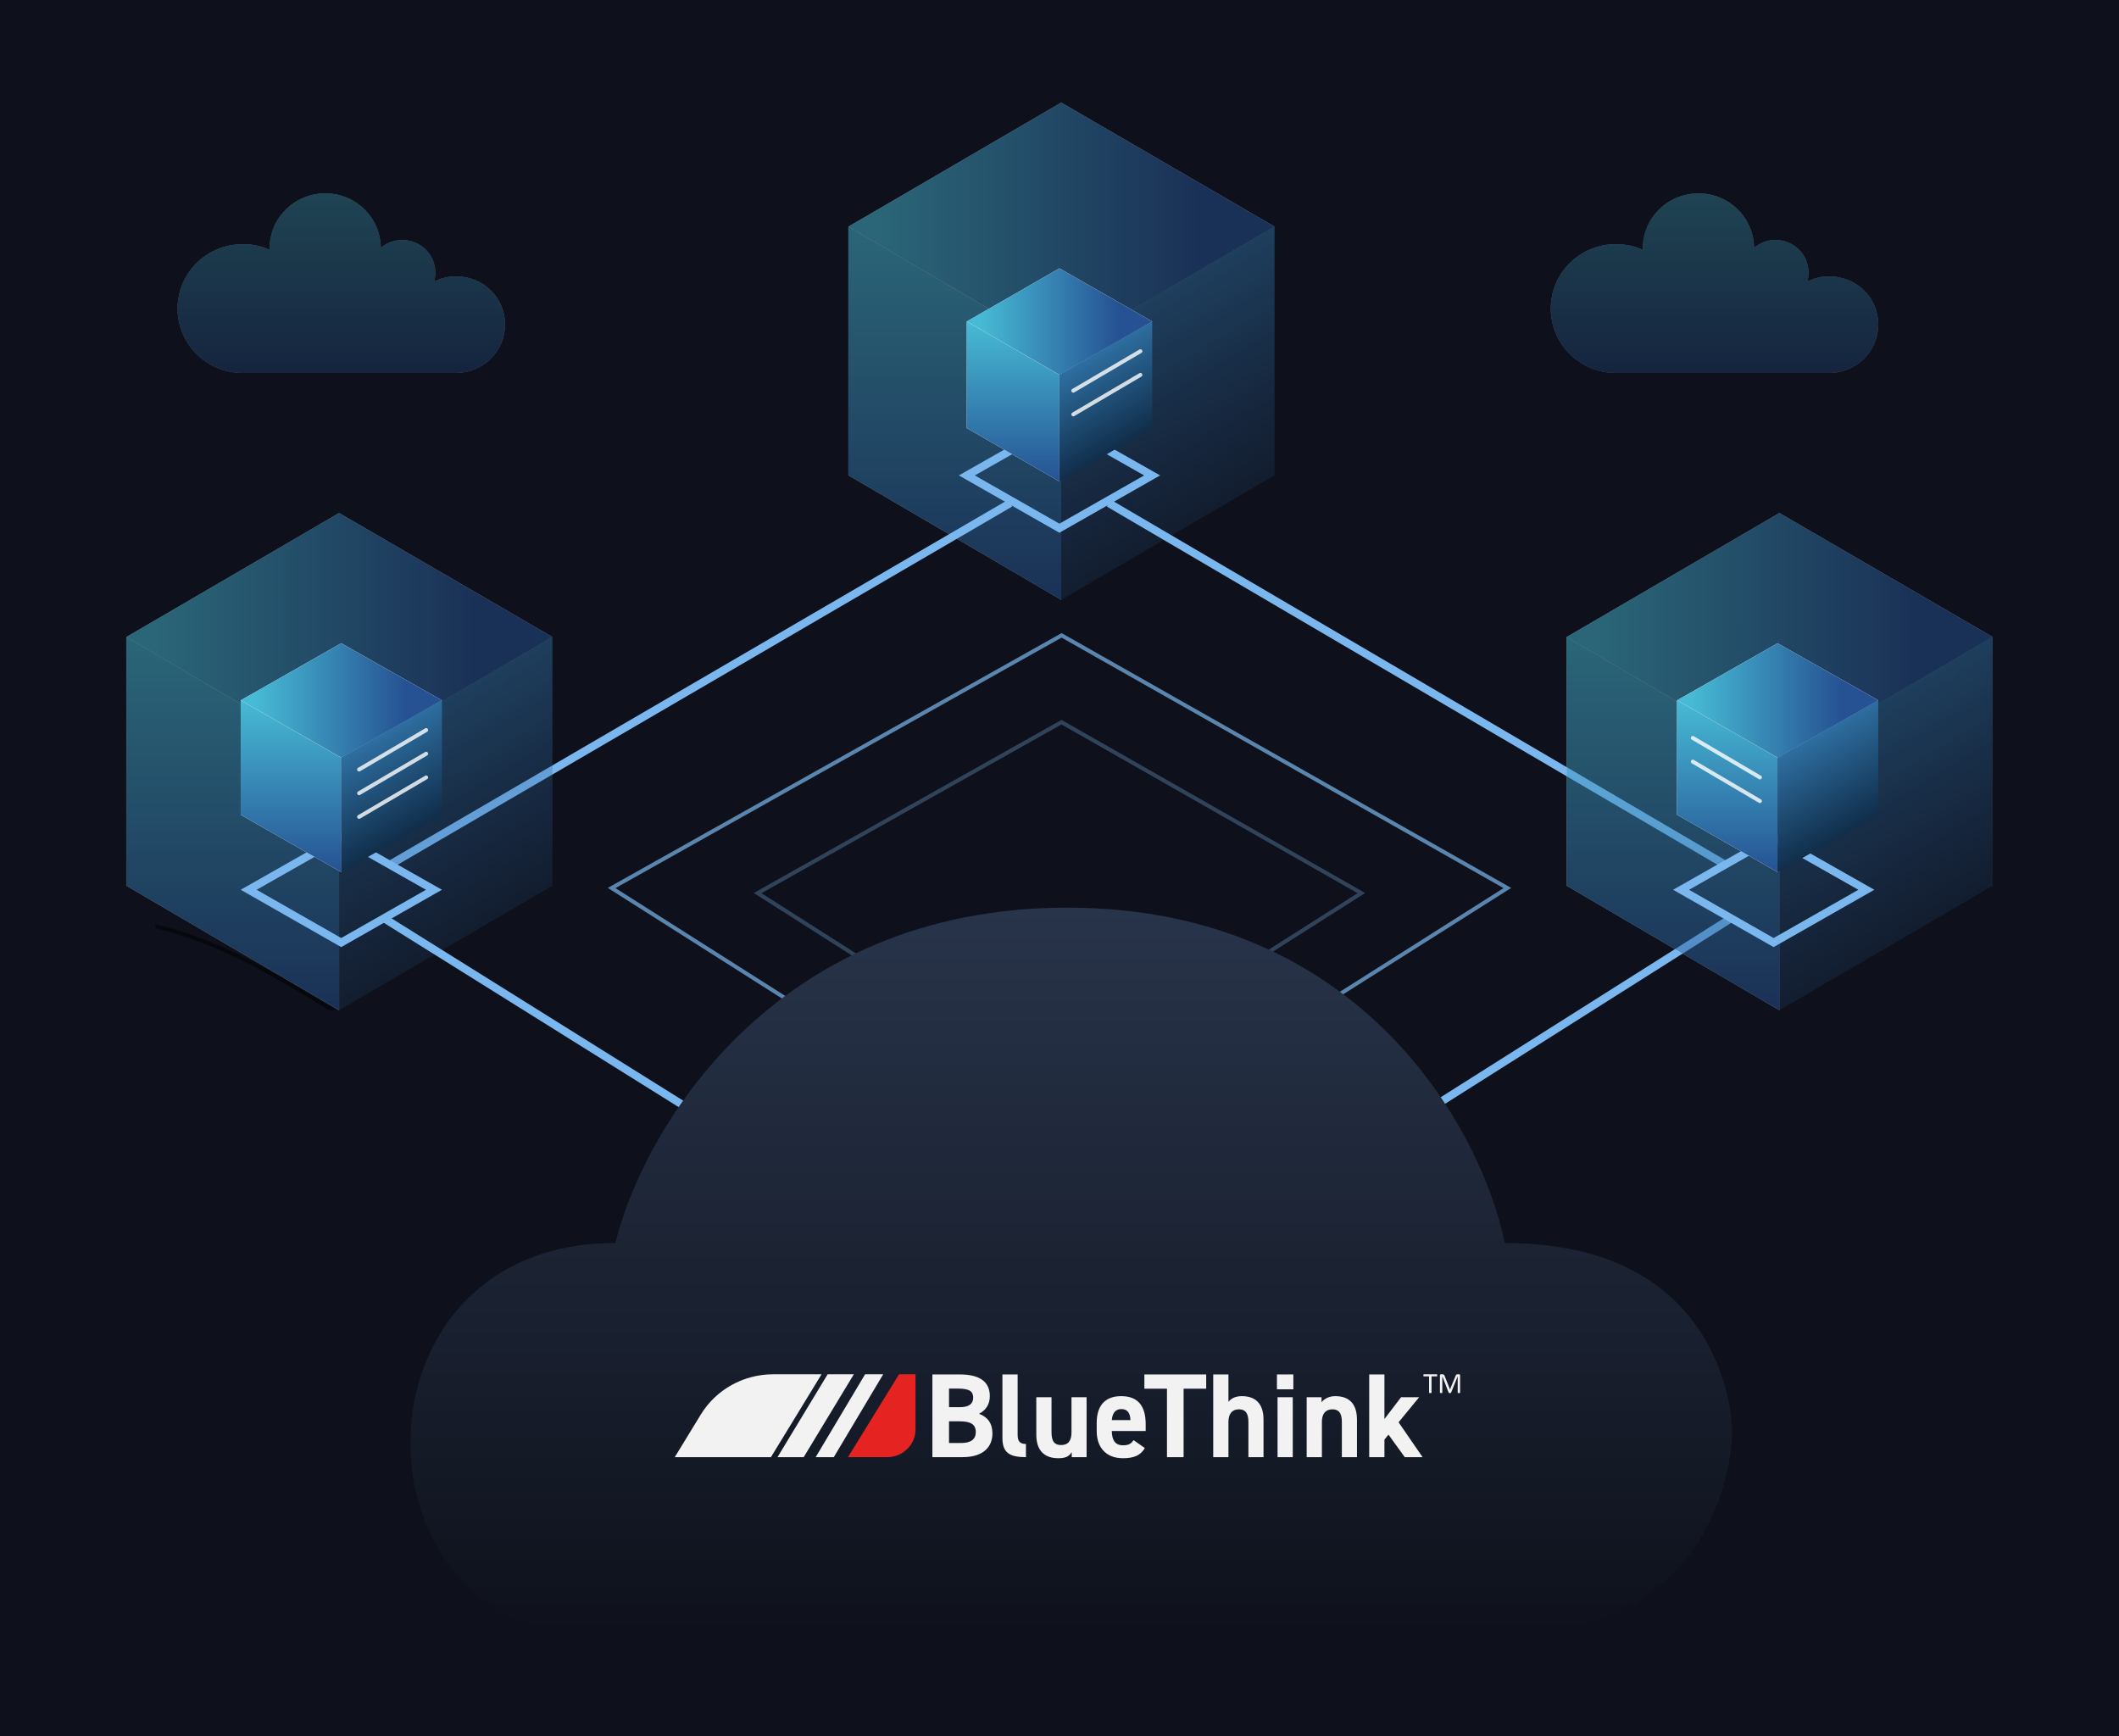 <svg width="537" height="440" viewBox="0 0 537 440" fill="none" xmlns="http://www.w3.org/2000/svg">
<rect width="537" height="440" fill="#0E111B"/>
<g opacity="0.3">
<path d="M463.56 70.03C461.519 70.03 459.672 70.51 458.02 71.374C458.214 70.606 458.311 69.934 458.311 69.069C458.311 64.46 454.521 60.811 449.953 60.811C447.815 60.811 445.968 61.579 444.511 62.828C444.413 55.146 438.193 49 430.418 49C422.643 49 416.326 55.242 416.326 62.924C416.326 63.02 416.326 63.212 416.326 63.308C414.285 62.348 411.952 61.867 409.522 61.867C400.386 61.867 393 69.165 393 78.192C393 87.218 400.386 94.516 409.522 94.516H463.56C470.363 94.516 476 89.043 476 82.225C476 75.407 470.46 70.03 463.56 70.03Z" fill="white"/>
<path d="M463.56 70.03C461.519 70.03 459.672 70.51 458.02 71.374C458.214 70.606 458.311 69.934 458.311 69.069C458.311 64.46 454.521 60.811 449.953 60.811C447.815 60.811 445.968 61.579 444.511 62.828C444.413 55.146 438.193 49 430.418 49C422.643 49 416.326 55.242 416.326 62.924C416.326 63.02 416.326 63.212 416.326 63.308C414.285 62.348 411.952 61.867 409.522 61.867C400.386 61.867 393 69.165 393 78.192C393 87.218 400.386 94.516 409.522 94.516H463.56C470.363 94.516 476 89.043 476 82.225C476 75.407 470.46 70.03 463.56 70.03Z" fill="url(#paint0_linear)"/>
</g>
<g opacity="0.3">
<path d="M115.56 70.03C113.519 70.03 111.672 70.51 110.02 71.374C110.214 70.606 110.311 69.934 110.311 69.069C110.311 64.46 106.521 60.811 101.953 60.811C99.815 60.811 97.968 61.579 96.51 62.828C96.413 55.146 90.193 49 82.418 49C74.643 49 68.326 55.242 68.326 62.924C68.326 63.02 68.326 63.212 68.326 63.308C66.284 62.348 63.952 61.867 61.522 61.867C52.386 61.867 45 69.165 45 78.192C45 87.218 52.386 94.516 61.522 94.516H115.56C122.363 94.516 128 89.043 128 82.225C128 75.407 122.46 70.03 115.56 70.03Z" fill="white"/>
<path d="M115.56 70.03C113.519 70.03 111.672 70.51 110.02 71.374C110.214 70.606 110.311 69.934 110.311 69.069C110.311 64.46 106.521 60.811 101.953 60.811C99.815 60.811 97.968 61.579 96.51 62.828C96.413 55.146 90.193 49 82.418 49C74.643 49 68.326 55.242 68.326 62.924C68.326 63.02 68.326 63.212 68.326 63.308C66.284 62.348 63.952 61.867 61.522 61.867C52.386 61.867 45 69.165 45 78.192C45 87.218 52.386 94.516 61.522 94.516H115.56C122.363 94.516 128 89.043 128 82.225C128 75.407 122.46 70.03 115.56 70.03Z" fill="url(#paint1_linear)"/>
</g>
<g opacity="0.5">
<g clip-path="url(#clip0)">
<path d="M215 57.434L268.935 26L323 57.434L268.935 89L215 57.434Z" fill="white"/>
<path d="M215 57.434L268.935 26L323 57.434L268.935 89L215 57.434Z" fill="url(#paint2_linear)"/>
<path d="M215 120.434L268.935 151.999V88.999L215 57.434V120.434Z" fill="white"/>
<path d="M215 120.434L268.935 151.999V88.999L215 57.434V120.434Z" fill="url(#paint3_linear)"/>
<path d="M268.936 151.999L323 120.434V57.434L268.936 88.999V151.999Z" fill="url(#paint4_linear)"/>
</g>
</g>
<path d="M256 127.5L99 219" stroke="#7BB7EF" stroke-width="2"/>
<path d="M281 127.5L437 219" stroke="#7BB7EF" stroke-width="2"/>
<g opacity="0.5">
<g clip-path="url(#clip1)">
<path d="M32 161.435L85.935 130L140 161.435L85.935 193L32 161.435Z" fill="white"/>
<path d="M32 161.435L85.935 130L140 161.435L85.935 193L32 161.435Z" fill="url(#paint5_linear)"/>
<path d="M32 224.434L85.935 255.999V192.999L32 161.434V224.434Z" fill="white"/>
<path d="M32 224.434L85.935 255.999V192.999L32 161.434V224.434Z" fill="url(#paint6_linear)"/>
<path d="M85.936 255.999L140 224.434V161.434L85.936 192.999V255.999Z" fill="url(#paint7_linear)"/>
<path d="M39.779 234.781C56.629 238.984 69.404 246.917 84.077 255.811C100.16 265.559 116.49 274.741 132.552 284.553C162.82 303.041 194.36 321.217 222.012 343.565C246.209 363.12 270.161 383.688 295.193 402.141C300.091 405.752 306.369 399.051 310.32 396.32C328.68 383.629 346.894 371.161 364.773 357.754C384.964 342.615 405.409 327.81 423.693 310.312C438.563 296.08 452.987 281.951 468.855 268.835C482.205 257.801 495.028 246.228 508.543 235.364C510.6 233.71 525.437 223.664 520.788 222.993C517.932 222.581 514.7 219.449 512.576 217.9C499.594 208.428 487.389 197.943 474.545 188.285C443.689 165.081 410.293 146.398 376.73 127.598C358.433 117.35 341.381 105.461 322.42 96.382C310.95 90.89 304.801 85.722 293.897 92.016" stroke="black" stroke-linecap="round" stroke-linejoin="round"/>
</g>
</g>
<path opacity="0.7" d="M269.033 161L155 225.026L268.371 297L382 225.026L269.033 161Z" stroke="#7BB7EF"/>
<path opacity="0.3" d="M269 183L192 226.312L268.413 275L345 226.312L269 183Z" stroke="#7BB7EF"/>
<path d="M97 232.5L269 340L439 232.5" stroke="#7BB7EF" stroke-width="2"/>
<path d="M63.021 225.472L86.47 212.15L109.975 225.472L86.47 238.849L63.021 225.472Z" stroke="#7BB7EF" stroke-width="2"/>
<path d="M245.021 120.472L268.47 107.15L291.975 120.472L268.47 133.849L245.021 120.472Z" stroke="#7BB7EF" stroke-width="2"/>
<g opacity="0.5">
<g clip-path="url(#clip2)">
<path d="M397 161.435L450.935 130L505 161.435L450.935 193L397 161.435Z" fill="white"/>
<path d="M397 161.435L450.935 130L505 161.435L450.935 193L397 161.435Z" fill="url(#paint8_linear)"/>
<path d="M397 224.434L450.935 255.999V192.999L397 161.434V224.434Z" fill="white"/>
<path d="M397 224.434L450.935 255.999V192.999L397 161.434V224.434Z" fill="url(#paint9_linear)"/>
<path d="M450.936 255.999L505 224.434V161.434L450.936 192.999V255.999Z" fill="url(#paint10_linear)"/>
</g>
</g>
<path d="M426.021 225.472L449.47 212.15L472.975 225.472L449.47 238.849L426.021 225.472Z" stroke="#7BB7EF" stroke-width="2"/>
<g clip-path="url(#clip3)">
<path d="M245 81.472L268.472 68L292 81.472L268.472 95L245 81.472Z" fill="white"/>
<path d="M245 81.472L268.472 68L292 81.472L268.472 95L245 81.472Z" fill="url(#paint11_linear)"/>
<path d="M245 108.473L268.472 122.001V95.001L245 81.473V108.473Z" fill="white"/>
<path d="M245 108.473L268.472 122.001V95.001L245 81.473V108.473Z" fill="url(#paint12_linear)"/>
<path d="M268.473 122.001L292.001 108.473V81.473L268.473 95.001V122.001Z" fill="url(#paint13_linear)"/>
<path d="M272 99L289 89" stroke="white" stroke-opacity="0.8" stroke-linecap="round"/>
<path d="M272 105L289 95" stroke="white" stroke-opacity="0.8" stroke-linecap="round"/>
</g>
<g clip-path="url(#clip4)">
<path d="M61 177.47L86.469 163L112 177.47L86.469 192L61 177.47Z" fill="white"/>
<path d="M61 177.47L86.469 163L112 177.47L86.469 192L61 177.47Z" fill="url(#paint14_linear)"/>
<path d="M61 206.471L86.469 221.001V192.001L61 177.471V206.471Z" fill="white"/>
<path d="M61 206.471L86.469 221.001V192.001L61 177.471V206.471Z" fill="url(#paint15_linear)"/>
<path d="M86.469 221.001L111.999 206.471V177.471L86.469 192.001V221.001Z" fill="url(#paint16_linear)"/>
<path d="M91 195L108 185" stroke="white" stroke-opacity="0.8" stroke-linecap="round"/>
<path d="M91 201L108 191" stroke="white" stroke-opacity="0.8" stroke-linecap="round"/>
<path d="M91 207L108 197" stroke="white" stroke-opacity="0.8" stroke-linecap="round"/>
</g>
<g clip-path="url(#clip5)">
<path d="M425 177.47L450.469 163L476 177.47L450.469 192L425 177.47Z" fill="white"/>
<path d="M425 177.47L450.469 163L476 177.47L450.469 192L425 177.47Z" fill="url(#paint17_linear)"/>
<path d="M425 206.471L450.469 221.001V192.001L425 177.471V206.471Z" fill="white"/>
<path d="M425 206.471L450.469 221.001V192.001L425 177.471V206.471Z" fill="url(#paint18_linear)"/>
<path d="M450.469 221.001L475.999 206.471V177.471L450.469 192.001V221.001Z" fill="url(#paint19_linear)"/>
<path d="M446 197L429 187" stroke="white" stroke-opacity="0.8" stroke-linecap="round"/>
<path d="M446 203L429 193" stroke="white" stroke-opacity="0.8" stroke-linecap="round"/>
</g>
<path d="M155.941 314.986C86.749 314.986 88.603 414 150.094 414H381.34C439 414 439 362.765 439 362.765C439 362.765 439 314.986 381.34 314.986C375.56 286.657 345.292 230 270.455 230C195.617 230 162.93 286.657 155.941 314.986Z" fill="url(#paint20_linear)"/>
<path d="M232.006 362.25V348.25H227.836L214.895 369.25H224.816C228.787 369.25 232.006 366.116 232.006 362.25Z" fill="#E52421"/>
<path d="M206.711 369.25H211.301L223.822 348.25H219.232L206.711 369.25ZM203.675 369.25L216.383 348.25H209.746L197.039 369.25H203.675ZM171 369.25H195.372L208.199 348.25H195.931C188.422 348.25 181.463 352.12 177.6 358.446L171 369.25ZM243.91 369.25C249.393 369.25 251.503 366.486 251.503 363.236C251.503 360.624 250.238 359.044 248.098 358.254C249.756 357.435 250.841 355.946 250.841 353.79C250.841 350.053 248.158 348.291 243.247 348.291H236.287V369.25H243.91ZM243.307 356.583H240.505V351.876H242.855C245.898 351.876 246.622 352.726 246.622 354.184C246.622 355.673 245.627 356.583 243.307 356.583ZM243.549 365.666H240.505V360.168H243.157C245.989 360.168 247.285 360.927 247.285 362.902C247.285 364.694 246.081 365.666 243.549 365.666ZM259.999 369.25V365.909C258.373 365.909 257.89 365.149 257.89 363.509V348.291H254.034V364.39C254.034 368.187 255.931 369.25 259.999 369.25ZM268.165 369.523C270.153 369.523 270.967 369.007 271.6 367.974V369.25H275.366V354.063H271.539V362.993C271.539 365.089 270.696 366.183 268.918 366.183C267.321 366.183 266.477 365.362 266.477 362.963V354.063H262.621V363.54C262.621 368.005 265.122 369.523 268.165 369.523ZM284.616 369.523C287.328 369.523 289.076 368.795 290.13 366.942L287.268 364.937C286.695 365.757 286.183 366.243 284.586 366.243C282.447 366.243 281.784 364.724 281.754 362.628H290.341V360.897C290.341 356.28 288.383 353.79 284.134 353.79C280.217 353.79 277.927 356.007 277.927 360.594V362.659C277.927 366.577 280.097 369.523 284.616 369.523ZM286.484 359.865H281.754C281.904 358.133 282.628 357.069 284.165 357.069C285.611 357.069 286.394 357.891 286.484 359.865ZM299.953 369.25V351.906H305.678V348.291H290.01V351.906H295.736V369.25H299.953ZM311.313 369.25V360.32C311.313 358.315 312.187 357.13 313.965 357.13C315.531 357.13 316.375 357.981 316.375 360.351V369.25H320.202V359.742C320.202 355.247 317.731 353.789 314.688 353.789C312.94 353.789 311.886 354.488 311.313 355.247V348.291H307.456V369.25H311.313ZM327.765 352.058V348.291H323.607V352.058H327.765ZM327.614 369.25V354.063H323.758V369.25H327.614ZM334.996 369.25V360.32C334.996 358.315 335.87 357.13 337.648 357.13C339.214 357.13 340.058 357.981 340.058 360.351V369.25H343.885V359.742C343.885 355.247 341.414 353.789 338.371 353.789C336.683 353.789 335.478 354.579 334.906 355.338V354.063H331.139V369.25H334.996ZM350.845 369.25V364.815L351.869 363.54L355.998 369.25H360.517L354.431 360.411L359.643 354.063H355.063L350.845 359.591V348.291H346.988V369.25H350.845ZM362.472 353.011C362.533 353.011 362.583 353.008 362.623 353.001C362.656 352.997 362.688 352.99 362.72 352.98C362.74 352.974 362.757 352.962 362.77 352.945C362.78 352.93 362.785 352.912 362.785 352.893V348.785H364.107C364.126 348.785 364.144 348.78 364.159 348.77C364.176 348.759 364.19 348.743 364.199 348.725C364.212 348.699 364.22 348.671 364.223 348.642C364.234 348.561 364.234 348.479 364.223 348.399C364.22 348.369 364.212 348.34 364.199 348.312C364.191 348.293 364.177 348.277 364.159 348.265C364.144 348.255 364.126 348.25 364.107 348.25H360.837C360.819 348.25 360.801 348.255 360.785 348.265C360.768 348.276 360.754 348.293 360.747 348.312C360.735 348.34 360.727 348.369 360.723 348.399C360.716 348.439 360.713 348.48 360.714 348.521C360.714 348.567 360.717 348.608 360.723 348.642C360.727 348.67 360.735 348.698 360.747 348.724C360.756 348.745 360.769 348.76 360.785 348.77C360.8 348.78 360.818 348.785 360.837 348.785H362.159V352.893C362.159 352.912 362.164 352.93 362.174 352.945C362.187 352.962 362.205 352.974 362.225 352.98C362.257 352.99 362.29 352.998 362.323 353.002C362.364 353.008 362.414 353.011 362.472 353.011ZM369.716 353.011C369.776 353.011 369.825 353.008 369.863 353.001C369.894 352.997 369.925 352.99 369.956 352.98C369.976 352.974 369.993 352.962 370.006 352.945C370.016 352.93 370.021 352.912 370.021 352.893V348.536C370.022 348.492 370.014 348.447 369.999 348.406C369.986 348.373 369.967 348.343 369.943 348.318C369.919 348.294 369.89 348.277 369.859 348.267C369.825 348.255 369.791 348.25 369.755 348.25H369.36C369.306 348.249 369.252 348.256 369.2 348.27C369.154 348.284 369.112 348.306 369.075 348.336C369.033 348.371 368.998 348.412 368.97 348.459C368.935 348.518 368.906 348.581 368.883 348.646L367.467 352.066H367.449L366.087 348.635C366.068 348.575 366.042 348.517 366.01 348.462C365.982 348.414 365.945 348.372 365.9 348.339C365.855 348.306 365.803 348.284 365.749 348.272C365.69 348.257 365.623 348.25 365.545 348.25H365.167C365.102 348.25 365.039 348.273 364.989 348.316C364.936 348.36 364.91 348.433 364.91 348.536V352.893C364.91 352.913 364.914 352.931 364.923 352.945C364.931 352.96 364.946 352.971 364.969 352.98C364.992 352.989 365.024 352.995 365.062 353.002C365.11 353.009 365.159 353.012 365.207 353.011C365.268 353.011 365.318 353.008 365.356 353.001C365.388 352.997 365.42 352.99 365.451 352.98C365.471 352.974 365.489 352.962 365.502 352.945C365.512 352.93 365.517 352.912 365.517 352.893V348.766H365.52L367.122 352.912C367.127 352.927 367.136 352.94 367.149 352.953C367.166 352.966 367.185 352.977 367.206 352.983C367.23 352.992 367.26 352.998 367.297 353.004C367.382 353.013 367.467 353.013 367.552 353.005C367.583 353.002 367.614 352.996 367.643 352.987C367.665 352.981 367.684 352.97 367.701 352.956C367.715 352.944 367.725 352.929 367.733 352.912L369.406 348.766H369.414V352.893C369.414 352.912 369.419 352.93 369.429 352.945C369.441 352.962 369.458 352.974 369.478 352.98C369.5 352.989 369.532 352.995 369.572 353.002C369.612 353.008 369.66 353.011 369.716 353.011Z" fill="#F2F2F2"/>
<defs>
<linearGradient id="paint0_linear" x1="434.5" y1="49" x2="434.5" y2="94.516" gradientUnits="userSpaceOnUse">
<stop stop-color="#47BBD5"/>
<stop offset="1" stop-color="#265293"/>
</linearGradient>
<linearGradient id="paint1_linear" x1="86.5" y1="49" x2="86.5" y2="94.516" gradientUnits="userSpaceOnUse">
<stop stop-color="#47BBD5"/>
<stop offset="1" stop-color="#265293"/>
</linearGradient>
<linearGradient id="paint2_linear" x1="222.131" y1="57.434" x2="303.163" y2="57.434" gradientUnits="userSpaceOnUse">
<stop stop-color="#47BBD5"/>
<stop offset="1" stop-color="#265293"/>
</linearGradient>
<linearGradient id="paint3_linear" x1="241.968" y1="57.434" x2="241.968" y2="151.999" gradientUnits="userSpaceOnUse">
<stop stop-color="#47BBD5"/>
<stop offset="1" stop-color="#265293"/>
</linearGradient>
<linearGradient id="paint4_linear" x1="279.179" y1="78.39" x2="323.266" y2="151.342" gradientUnits="userSpaceOnUse">
<stop stop-color="#3073A7"/>
<stop offset="1" stop-color="#265293" stop-opacity="0"/>
</linearGradient>
<linearGradient id="paint5_linear" x1="39.131" y1="161.435" x2="120.163" y2="161.435" gradientUnits="userSpaceOnUse">
<stop stop-color="#47BBD5"/>
<stop offset="1" stop-color="#265293"/>
</linearGradient>
<linearGradient id="paint6_linear" x1="58.968" y1="161.434" x2="58.968" y2="255.999" gradientUnits="userSpaceOnUse">
<stop stop-color="#47BBD5"/>
<stop offset="1" stop-color="#265293"/>
</linearGradient>
<linearGradient id="paint7_linear" x1="96.178" y1="182.39" x2="140.266" y2="255.342" gradientUnits="userSpaceOnUse">
<stop stop-color="#3073A7"/>
<stop offset="1" stop-color="#265293" stop-opacity="0"/>
</linearGradient>
<linearGradient id="paint8_linear" x1="404.131" y1="161.435" x2="485.163" y2="161.435" gradientUnits="userSpaceOnUse">
<stop stop-color="#47BBD5"/>
<stop offset="1" stop-color="#265293"/>
</linearGradient>
<linearGradient id="paint9_linear" x1="423.968" y1="161.434" x2="423.968" y2="255.999" gradientUnits="userSpaceOnUse">
<stop stop-color="#47BBD5"/>
<stop offset="1" stop-color="#265293"/>
</linearGradient>
<linearGradient id="paint10_linear" x1="461.179" y1="182.39" x2="505.266" y2="255.342" gradientUnits="userSpaceOnUse">
<stop stop-color="#3073A7"/>
<stop offset="1" stop-color="#265293" stop-opacity="0"/>
</linearGradient>
<linearGradient id="paint11_linear" x1="248.103" y1="81.472" x2="283.367" y2="81.472" gradientUnits="userSpaceOnUse">
<stop stop-color="#47BBD5"/>
<stop offset="1" stop-color="#265293"/>
</linearGradient>
<linearGradient id="paint12_linear" x1="256.736" y1="81.473" x2="256.736" y2="122.001" gradientUnits="userSpaceOnUse">
<stop stop-color="#47BBD5"/>
<stop offset="1" stop-color="#265293"/>
</linearGradient>
<linearGradient id="paint13_linear" x1="272.93" y1="90.454" x2="291.689" y2="121.973" gradientUnits="userSpaceOnUse">
<stop stop-color="#3073A7"/>
<stop offset="1" stop-color="#020E20"/>
</linearGradient>
<linearGradient id="paint14_linear" x1="64.367" y1="177.47" x2="102.633" y2="177.47" gradientUnits="userSpaceOnUse">
<stop stop-color="#47BBD5"/>
<stop offset="1" stop-color="#265293"/>
</linearGradient>
<linearGradient id="paint15_linear" x1="73.735" y1="177.471" x2="73.735" y2="221.001" gradientUnits="userSpaceOnUse">
<stop stop-color="#47BBD5"/>
<stop offset="1" stop-color="#265293"/>
</linearGradient>
<linearGradient id="paint16_linear" x1="91.306" y1="187.117" x2="111.355" y2="221.152" gradientUnits="userSpaceOnUse">
<stop stop-color="#3073A7"/>
<stop offset="1" stop-color="#020E20"/>
</linearGradient>
<linearGradient id="paint17_linear" x1="428.367" y1="177.47" x2="466.633" y2="177.47" gradientUnits="userSpaceOnUse">
<stop stop-color="#47BBD5"/>
<stop offset="1" stop-color="#265293"/>
</linearGradient>
<linearGradient id="paint18_linear" x1="437.735" y1="177.471" x2="437.735" y2="221.001" gradientUnits="userSpaceOnUse">
<stop stop-color="#47BBD5"/>
<stop offset="1" stop-color="#265293"/>
</linearGradient>
<linearGradient id="paint19_linear" x1="455.306" y1="187.117" x2="475.355" y2="221.152" gradientUnits="userSpaceOnUse">
<stop stop-color="#3073A7"/>
<stop offset="1" stop-color="#020E20"/>
</linearGradient>
<linearGradient id="paint20_linear" x1="271.5" y1="230" x2="271.5" y2="414" gradientUnits="userSpaceOnUse">
<stop stop-color="#28344A"/>
<stop offset="1" stop-color="#0E111B"/>
</linearGradient>
<clipPath id="clip0">
<rect x="215" y="26" width="108" height="126" fill="white"/>
</clipPath>
<clipPath id="clip1">
<rect x="32" y="130" width="108" height="126" fill="white"/>
</clipPath>
<clipPath id="clip2">
<rect x="397" y="130" width="108" height="126" fill="white"/>
</clipPath>
<clipPath id="clip3">
<rect x="245" y="68" width="47" height="54" fill="white"/>
</clipPath>
<clipPath id="clip4">
<rect x="61" y="163" width="51" height="58" fill="white"/>
</clipPath>
<clipPath id="clip5">
<rect x="425" y="163" width="51" height="58" fill="white"/>
</clipPath>
</defs>
</svg>
